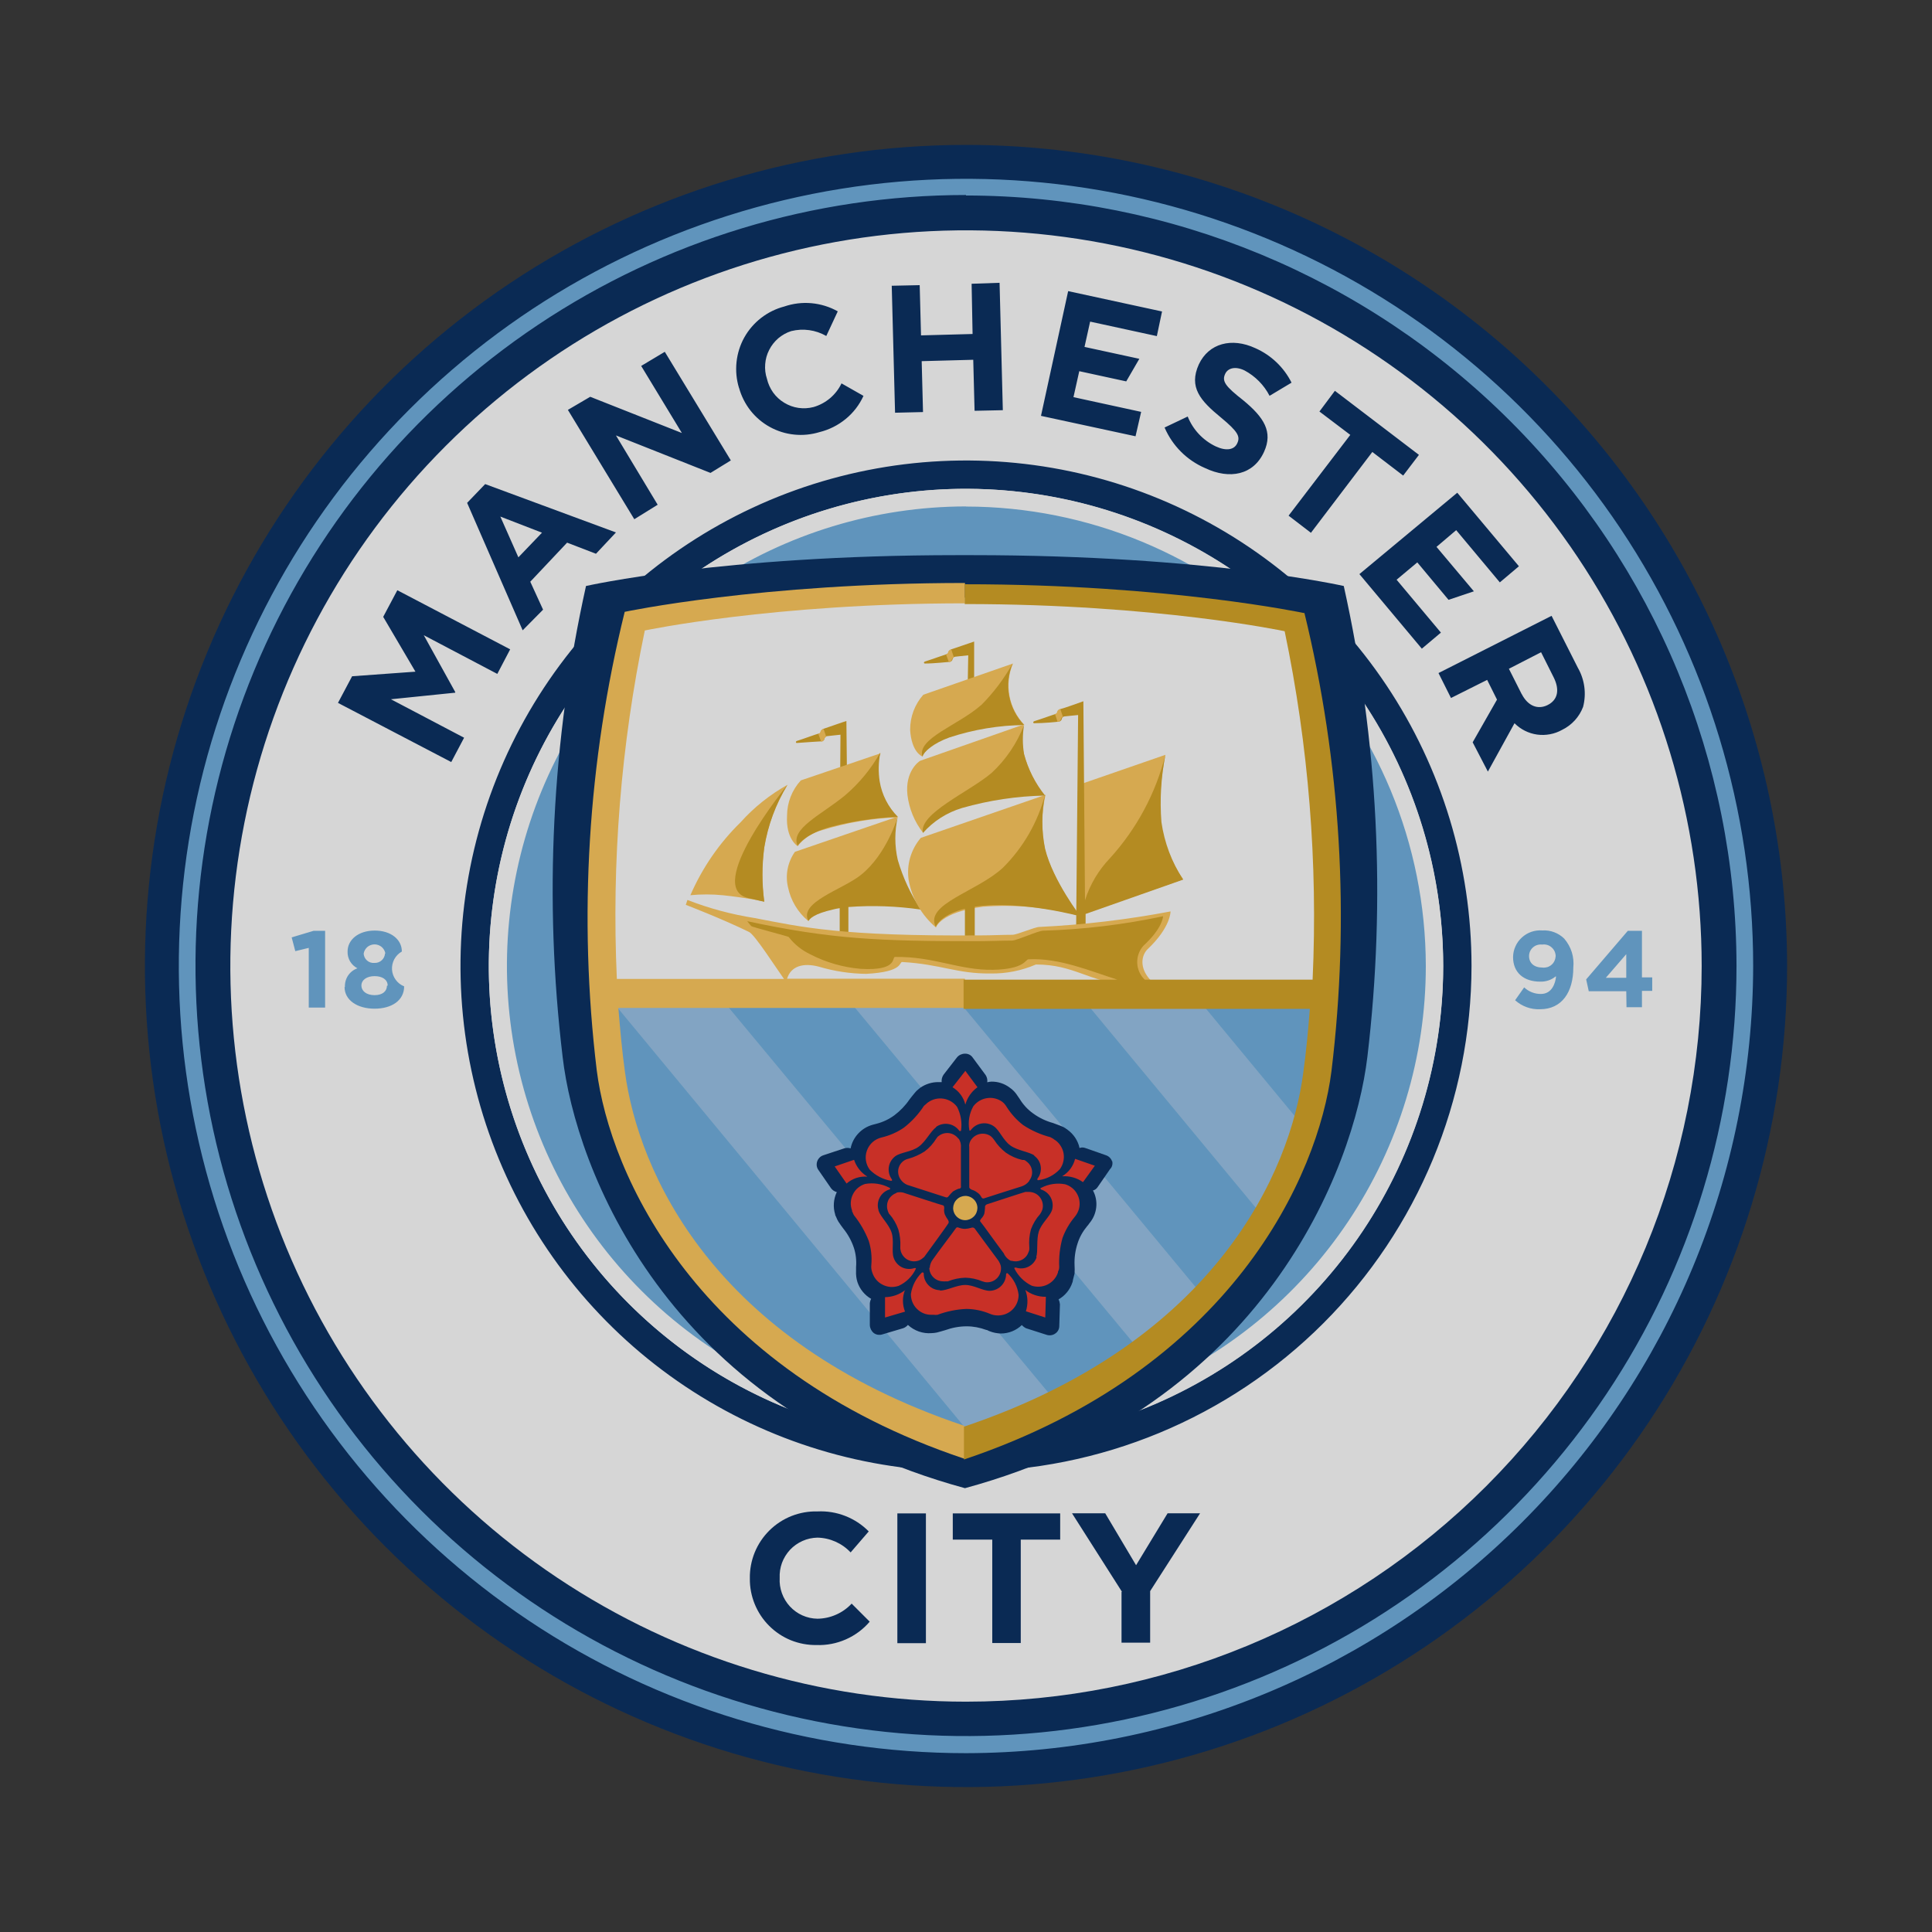 <svg width="32" height="32" viewBox="0 0 32 32" fill="none" xmlns="http://www.w3.org/2000/svg">
<rect x="0" y="0" width="32" height="32" fill="#333333" stroke="none"/>
<g opacity="0.8">
<path d="M16 2.4C13.31 2.4 10.681 3.198 8.444 4.692C6.208 6.186 4.465 8.31 3.435 10.796C2.406 13.281 2.137 16.015 2.661 18.653C3.186 21.291 4.481 23.715 6.383 25.617C8.285 27.519 10.709 28.814 13.347 29.339C15.985 29.863 18.719 29.594 21.204 28.565C23.69 27.535 25.814 25.792 27.308 23.556C28.802 21.319 29.6 18.69 29.6 16C29.596 12.394 28.162 8.937 25.612 6.388C23.063 3.838 19.606 2.404 16 2.4Z" fill="#00285D"/>
<path d="M28.185 16C28.185 13.59 27.471 11.234 26.132 9.23C24.793 7.226 22.89 5.665 20.663 4.742C18.436 3.82 15.986 3.579 13.623 4.049C11.259 4.519 9.088 5.68 7.384 7.384C5.68 9.088 4.519 11.259 4.049 13.623C3.579 15.986 3.82 18.436 4.742 20.663C5.665 22.89 7.226 24.793 9.23 26.132C11.234 27.471 13.59 28.185 16 28.185C19.232 28.185 22.331 26.901 24.616 24.616C26.901 22.331 28.185 19.232 28.185 16Z" fill="white"/>
<path d="M23.757 16C23.757 14.466 23.302 12.966 22.45 11.691C21.597 10.415 20.386 9.421 18.968 8.834C17.551 8.247 15.991 8.093 14.487 8.392C12.982 8.692 11.6 9.43 10.515 10.515C9.43 11.6 8.692 12.982 8.392 14.487C8.093 15.991 8.247 17.551 8.834 18.968C9.421 20.386 10.415 21.597 11.691 22.45C12.966 23.302 14.466 23.757 16 23.757C18.057 23.756 20.029 22.938 21.484 21.484C22.938 20.029 23.756 18.057 23.757 16Z" fill="#6CADDE"/>
<path d="M16 24.373C14.344 24.373 12.725 23.882 11.348 22.962C9.971 22.042 8.898 20.734 8.265 19.204C7.631 17.674 7.465 15.991 7.788 14.367C8.111 12.742 8.909 11.25 10.079 10.079C11.251 8.909 12.742 8.111 14.367 7.788C15.991 7.465 17.674 7.631 19.204 8.264C20.734 8.898 22.042 9.971 22.962 11.348C23.882 12.725 24.373 14.344 24.373 16C24.37 18.22 23.488 20.348 21.918 21.918C20.348 23.488 18.22 24.37 16 24.373ZM16 8.096C14.437 8.096 12.909 8.56 11.609 9.428C10.309 10.297 9.296 11.531 8.698 12.975C8.1 14.419 7.943 16.009 8.248 17.542C8.553 19.075 9.306 20.483 10.411 21.589C11.517 22.694 12.925 23.447 14.458 23.752C15.991 24.057 17.58 23.9 19.025 23.302C20.469 22.704 21.703 21.691 22.572 20.391C23.44 19.091 23.904 17.563 23.904 16C23.901 13.905 23.067 11.896 21.586 10.414C20.104 8.933 18.095 8.099 16 8.096Z" fill="#00285D"/>
<path d="M16 29.038C13.421 29.038 10.9 28.273 8.756 26.841C6.612 25.408 4.941 23.372 3.954 20.989C2.968 18.607 2.709 15.986 3.212 13.456C3.716 10.927 4.957 8.604 6.781 6.781C8.604 4.957 10.927 3.716 13.456 3.212C15.986 2.709 18.607 2.968 20.989 3.954C23.372 4.941 25.408 6.612 26.841 8.756C28.273 10.901 29.038 13.421 29.038 16C29.032 19.456 27.656 22.768 25.212 25.212C22.768 27.656 19.456 29.032 16 29.038ZM16 3.23C13.476 3.23 11.009 3.979 8.91 5.381C6.812 6.783 5.176 8.775 4.21 11.107C3.244 13.438 2.991 16.004 3.482 18.48C3.974 20.955 5.189 23.229 6.973 25.014C8.757 26.799 11.03 28.015 13.506 28.509C15.981 29.002 18.547 28.75 20.879 27.785C23.211 26.821 25.204 25.186 26.608 23.088C28.011 20.991 28.761 18.524 28.762 16C28.759 12.616 27.413 9.372 25.02 6.98C22.628 4.587 19.384 3.241 16 3.238" fill="#6CADDE"/>
<path d="M5.114 15.7L4.891 15.754L4.831 15.526L5.195 15.417H5.385V16.689H5.114V15.7ZM5.713 16.348C5.71 16.281 5.728 16.214 5.765 16.158C5.803 16.102 5.857 16.06 5.92 16.038C5.87 16.012 5.827 15.972 5.798 15.923C5.769 15.873 5.755 15.817 5.757 15.76C5.757 15.564 5.937 15.413 6.207 15.413C6.476 15.413 6.656 15.562 6.656 15.76C6.603 15.79 6.56 15.834 6.531 15.887C6.503 15.94 6.489 16 6.493 16.061C6.497 16.121 6.518 16.179 6.554 16.228C6.589 16.277 6.638 16.315 6.694 16.337C6.694 16.571 6.487 16.707 6.204 16.707C5.92 16.707 5.707 16.567 5.707 16.348H5.713ZM6.421 16.325C6.421 16.222 6.328 16.168 6.204 16.168C6.079 16.168 5.986 16.228 5.986 16.325C5.986 16.412 6.067 16.483 6.204 16.483C6.34 16.483 6.409 16.414 6.409 16.327L6.421 16.325ZM6.383 15.792C6.376 15.75 6.353 15.712 6.321 15.684C6.288 15.657 6.246 15.642 6.204 15.642C6.161 15.642 6.119 15.657 6.086 15.684C6.054 15.712 6.031 15.75 6.024 15.792C6.024 15.814 6.03 15.836 6.039 15.856C6.049 15.877 6.063 15.895 6.079 15.909C6.096 15.924 6.116 15.935 6.137 15.942C6.159 15.949 6.181 15.951 6.204 15.949C6.247 15.951 6.29 15.935 6.322 15.906C6.354 15.877 6.374 15.837 6.377 15.793L6.383 15.792ZM25.767 16.172C25.695 16.232 25.604 16.262 25.51 16.259C25.238 16.259 25.061 16.109 25.061 15.852C25.062 15.79 25.075 15.73 25.101 15.674C25.126 15.618 25.162 15.568 25.208 15.527C25.253 15.486 25.306 15.454 25.364 15.434C25.422 15.414 25.484 15.406 25.545 15.411C25.612 15.407 25.679 15.416 25.741 15.44C25.804 15.463 25.861 15.5 25.909 15.547C25.965 15.613 26.008 15.689 26.034 15.771C26.059 15.853 26.068 15.94 26.059 16.026C26.059 16.433 25.869 16.716 25.509 16.716C25.357 16.723 25.208 16.669 25.095 16.567L25.245 16.354C25.32 16.425 25.419 16.464 25.522 16.463C25.707 16.463 25.762 16.283 25.773 16.175L25.767 16.172ZM25.767 15.841C25.767 15.813 25.761 15.785 25.75 15.759C25.738 15.733 25.721 15.71 25.7 15.692C25.679 15.673 25.654 15.659 25.627 15.651C25.6 15.643 25.571 15.641 25.543 15.645C25.516 15.642 25.489 15.644 25.463 15.652C25.436 15.66 25.412 15.673 25.392 15.691C25.371 15.709 25.355 15.731 25.343 15.756C25.332 15.781 25.326 15.808 25.326 15.835C25.326 15.949 25.407 16.026 25.549 16.026C25.576 16.029 25.602 16.026 25.628 16.019C25.653 16.011 25.677 15.998 25.697 15.981C25.717 15.964 25.734 15.943 25.745 15.919C25.757 15.895 25.764 15.869 25.765 15.843L25.767 15.841ZM26.936 16.418H26.315L26.272 16.222L26.962 15.417H27.196V16.189H27.366V16.412H27.196V16.683H26.94L26.936 16.418ZM26.936 16.195V15.804L26.598 16.195H26.936Z" fill="#6CADDE"/>
<path d="M16 23.904C14.437 23.904 12.909 23.44 11.609 22.572C10.309 21.703 9.296 20.469 8.698 19.025C8.1 17.58 7.943 15.991 8.248 14.458C8.553 12.925 9.306 11.517 10.411 10.411C11.517 9.306 12.925 8.553 14.458 8.248C15.991 7.943 17.58 8.1 19.025 8.698C20.469 9.296 21.703 10.309 22.572 11.609C23.44 12.909 23.904 14.437 23.904 16C23.901 18.095 23.067 20.104 21.586 21.586C20.104 23.067 18.095 23.901 16 23.904ZM16 8.388C14.495 8.39 13.024 8.837 11.774 9.674C10.523 10.511 9.549 11.7 8.974 13.09C8.399 14.481 8.249 16.011 8.543 17.486C8.837 18.962 9.562 20.317 10.627 21.381C11.691 22.445 13.047 23.169 14.523 23.462C15.999 23.756 17.528 23.605 18.919 23.029C20.309 22.453 21.497 21.478 22.333 20.227C23.169 18.976 23.616 17.505 23.616 16C23.613 13.982 22.809 12.047 21.381 10.62C19.954 9.194 18.018 8.392 16 8.39" fill="white"/>
<path d="M15.85 9.195C11.954 9.195 9.706 9.706 9.706 9.706C9.138 12.265 9.007 14.903 9.319 17.506C9.532 19.345 11.028 23.3 15.983 24.649C20.939 23.3 22.428 19.345 22.648 17.506C22.958 14.902 22.826 12.265 22.257 9.706C22.257 9.706 20.009 9.195 16.103 9.195H15.85Z" fill="#00285D"/>
<path d="M21.962 16.484C21.918 17.812 21.711 21.788 15.978 23.97C10.283 21.848 9.994 17.735 9.994 16.484H21.962Z" fill="#96C1E7"/>
<path d="M21.788 16.267C21.878 14.271 21.744 12.271 21.386 10.305C21.386 10.305 19.247 9.898 15.991 9.898C12.735 9.898 10.551 10.347 10.551 10.347C10.171 12.296 10.027 14.282 10.121 16.265H21.795L21.788 16.267Z" fill="white"/>
<path d="M16.157 23.856L10.107 16.544C9.886 18.052 11.11 22.491 16.157 23.856Z" fill="#6CADDF"/>
<path d="M11.909 16.495L17.506 23.238C17.999 23.009 18.462 22.722 18.888 22.384L13.998 16.495H11.909ZM15.805 16.495L19.94 21.483C20.317 21.081 20.651 20.64 20.935 20.168L17.894 16.496H15.799L15.805 16.495ZM21.866 16.495H19.799L21.534 18.593C21.827 17.948 21.86 16.86 21.86 16.501L21.866 16.495Z" fill="#6CADDE"/>
<path d="M18.42 19.237C18.412 19.213 18.399 19.191 18.381 19.173C18.363 19.155 18.341 19.142 18.317 19.134L17.974 19.014C17.944 19.003 17.911 19.003 17.881 19.014C17.854 18.893 17.784 18.787 17.684 18.714C17.674 18.703 17.657 18.698 17.647 18.687C17.623 18.671 17.598 18.659 17.571 18.649L17.44 18.6C17.323 18.568 17.212 18.515 17.113 18.443C17.023 18.379 16.947 18.297 16.89 18.203L16.853 18.149C16.819 18.095 16.775 18.048 16.722 18.013C16.636 17.948 16.53 17.914 16.423 17.915C16.399 17.916 16.375 17.92 16.352 17.926C16.358 17.884 16.348 17.841 16.325 17.806L16.112 17.518C16.098 17.497 16.079 17.48 16.056 17.468C16.033 17.457 16.008 17.451 15.982 17.452C15.957 17.452 15.933 17.458 15.91 17.468C15.888 17.478 15.868 17.493 15.852 17.512L15.63 17.798C15.604 17.834 15.592 17.879 15.597 17.923C15.58 17.923 15.559 17.923 15.543 17.923C15.436 17.922 15.331 17.955 15.243 18.016C15.233 18.026 15.221 18.032 15.21 18.043C15.188 18.06 15.167 18.08 15.15 18.103C15.117 18.14 15.09 18.179 15.063 18.212C14.995 18.312 14.91 18.4 14.813 18.473C14.723 18.539 14.621 18.587 14.513 18.614L14.453 18.63C14.362 18.655 14.28 18.705 14.216 18.774C14.151 18.843 14.107 18.928 14.089 19.021C14.054 19.01 14.015 19.01 13.98 19.021L13.637 19.135C13.613 19.143 13.591 19.156 13.574 19.174C13.556 19.192 13.543 19.213 13.535 19.237C13.527 19.261 13.525 19.286 13.528 19.311C13.532 19.335 13.541 19.359 13.556 19.379L13.763 19.679C13.787 19.712 13.821 19.735 13.86 19.745C13.805 19.861 13.795 19.993 13.833 20.115C13.833 20.132 13.844 20.142 13.85 20.159C13.86 20.185 13.872 20.211 13.887 20.235C13.914 20.279 13.941 20.311 13.968 20.349C14.044 20.443 14.103 20.55 14.142 20.665C14.176 20.768 14.188 20.878 14.179 20.986V21.052C14.176 21.114 14.183 21.177 14.202 21.236C14.241 21.353 14.322 21.452 14.429 21.513C14.416 21.537 14.409 21.563 14.407 21.59V21.95C14.408 21.975 14.415 21.999 14.426 22.022C14.438 22.044 14.453 22.064 14.473 22.08C14.493 22.094 14.516 22.104 14.541 22.108C14.565 22.111 14.59 22.11 14.614 22.102L14.961 21.999C14.991 21.988 15.017 21.969 15.038 21.945C15.09 21.993 15.152 22.03 15.219 22.054C15.287 22.077 15.358 22.087 15.429 22.081C15.458 22.08 15.487 22.077 15.516 22.071C15.565 22.06 15.609 22.044 15.652 22.033C15.768 21.991 15.889 21.968 16.012 21.968C16.122 21.968 16.23 21.989 16.333 22.027C16.355 22.027 16.37 22.044 16.393 22.05C16.451 22.073 16.514 22.085 16.577 22.087C16.707 22.087 16.831 22.037 16.925 21.947C16.944 21.969 16.968 21.987 16.995 22L17.338 22.11C17.362 22.117 17.387 22.119 17.411 22.115C17.436 22.111 17.459 22.102 17.479 22.087C17.5 22.074 17.516 22.055 17.528 22.033C17.539 22.012 17.545 21.988 17.545 21.963L17.556 21.603C17.553 21.575 17.546 21.548 17.533 21.522C17.64 21.461 17.722 21.362 17.761 21.245C17.767 21.231 17.77 21.217 17.771 21.202L17.798 21.095C17.801 21.048 17.801 21.001 17.798 20.954C17.793 20.833 17.81 20.711 17.848 20.595C17.881 20.491 17.935 20.395 18.005 20.311C18.019 20.296 18.032 20.28 18.043 20.262C18.106 20.188 18.146 20.096 18.157 19.999C18.168 19.902 18.149 19.804 18.103 19.718C18.134 19.71 18.161 19.691 18.179 19.664L18.386 19.364C18.404 19.346 18.417 19.324 18.422 19.299C18.428 19.274 18.427 19.248 18.419 19.224L18.42 19.237Z" fill="#00285D"/>
<path d="M15.787 20.009C15.788 19.956 15.809 19.905 15.847 19.868C15.884 19.83 15.935 19.809 15.988 19.808C16.041 19.808 16.092 19.829 16.13 19.867C16.168 19.904 16.189 19.956 16.189 20.009C16.188 20.062 16.167 20.113 16.129 20.15C16.092 20.187 16.041 20.209 15.988 20.21C15.935 20.21 15.884 20.189 15.846 20.151C15.808 20.113 15.787 20.062 15.787 20.009Z" fill="#FFC758"/>
<path d="M15.989 18.296C15.975 18.236 15.948 18.18 15.912 18.131C15.875 18.081 15.829 18.04 15.777 18.008L15.989 17.737L16.19 18.008C16.092 18.078 16.021 18.18 15.989 18.296ZM14.364 19.487C14.261 19.423 14.184 19.325 14.146 19.21L13.825 19.32L14.022 19.603C14.069 19.562 14.123 19.531 14.182 19.511C14.241 19.492 14.303 19.484 14.365 19.489M14.996 21.365C14.9 21.441 14.781 21.483 14.659 21.485V21.822L14.99 21.725C14.944 21.609 14.944 21.48 14.99 21.365M16.982 21.365C17.026 21.478 17.029 21.603 16.992 21.719L17.313 21.822L17.323 21.479C17.199 21.481 17.078 21.44 16.98 21.365M17.595 19.483C17.717 19.475 17.838 19.509 17.938 19.58L18.134 19.308L17.807 19.194C17.793 19.253 17.766 19.309 17.73 19.359C17.693 19.408 17.647 19.45 17.595 19.481M15.571 21.37C15.499 21.369 15.43 21.34 15.38 21.289C15.329 21.238 15.3 21.169 15.3 21.097C15.301 21.093 15.3 21.089 15.298 21.085C15.296 21.082 15.293 21.079 15.29 21.077C15.286 21.075 15.282 21.074 15.278 21.075C15.274 21.076 15.27 21.078 15.267 21.08C15.17 21.175 15.107 21.299 15.087 21.434C15.087 21.479 15.095 21.524 15.112 21.566C15.129 21.608 15.154 21.646 15.186 21.678C15.218 21.71 15.256 21.736 15.298 21.753C15.34 21.77 15.385 21.778 15.431 21.777H15.468C15.488 21.78 15.508 21.78 15.528 21.777C15.681 21.72 15.842 21.687 16.006 21.68C16.14 21.681 16.273 21.709 16.397 21.761C16.438 21.779 16.483 21.788 16.528 21.788C16.573 21.788 16.618 21.78 16.66 21.763C16.702 21.746 16.74 21.721 16.772 21.689C16.804 21.657 16.829 21.619 16.846 21.577C16.863 21.535 16.872 21.49 16.871 21.445C16.854 21.309 16.79 21.184 16.691 21.091C16.68 21.08 16.664 21.091 16.664 21.107C16.663 21.179 16.634 21.248 16.583 21.299C16.532 21.35 16.463 21.379 16.391 21.38C16.277 21.38 16.13 21.283 15.988 21.283C15.846 21.283 15.688 21.376 15.568 21.376L15.571 21.37ZM15.392 20.995C15.392 21.055 15.416 21.113 15.459 21.156C15.501 21.198 15.559 21.222 15.619 21.223C15.634 21.225 15.649 21.225 15.663 21.223C15.663 21.223 15.673 21.223 15.679 21.223H15.7C15.792 21.186 15.889 21.166 15.988 21.163C16.085 21.165 16.181 21.185 16.271 21.223C16.297 21.233 16.324 21.239 16.352 21.239C16.413 21.239 16.47 21.215 16.513 21.172C16.555 21.129 16.58 21.072 16.58 21.011C16.581 20.979 16.573 20.947 16.558 20.919L16.541 20.886C16.541 20.886 16.154 20.364 16.144 20.348C16.136 20.34 16.127 20.334 16.116 20.332C16.105 20.331 16.094 20.332 16.084 20.337C16.052 20.346 16.02 20.352 15.986 20.354C15.953 20.354 15.92 20.348 15.889 20.337C15.862 20.327 15.846 20.321 15.829 20.348C15.813 20.375 15.53 20.745 15.448 20.865C15.418 20.905 15.401 20.954 15.399 21.005L15.392 20.995ZM17.171 20.821C17.16 20.855 17.142 20.887 17.119 20.914C17.096 20.941 17.067 20.964 17.035 20.98C17.003 20.996 16.968 21.006 16.933 21.008C16.897 21.011 16.861 21.006 16.827 20.995C16.805 20.995 16.794 20.995 16.805 21.017C16.867 21.138 16.966 21.235 17.088 21.295C17.174 21.323 17.269 21.316 17.35 21.276C17.432 21.235 17.494 21.164 17.523 21.077C17.523 21.067 17.523 21.055 17.533 21.044C17.54 21.027 17.543 21.009 17.544 20.99C17.536 20.827 17.554 20.664 17.598 20.506C17.644 20.38 17.712 20.262 17.798 20.159C17.827 20.125 17.849 20.086 17.864 20.045C17.879 20.002 17.885 19.957 17.881 19.911C17.878 19.866 17.865 19.822 17.844 19.782C17.823 19.742 17.795 19.706 17.76 19.678C17.725 19.649 17.684 19.628 17.641 19.615C17.506 19.59 17.366 19.611 17.244 19.675C17.227 19.675 17.233 19.697 17.244 19.702C17.313 19.724 17.371 19.772 17.404 19.836C17.438 19.901 17.445 19.976 17.424 20.045C17.386 20.154 17.25 20.262 17.206 20.398C17.163 20.535 17.196 20.719 17.163 20.823L17.171 20.821ZM16.751 20.881C16.78 20.89 16.81 20.893 16.84 20.891C16.87 20.888 16.899 20.88 16.926 20.866C16.953 20.852 16.976 20.833 16.996 20.81C17.015 20.787 17.029 20.76 17.039 20.731C17.045 20.718 17.049 20.703 17.049 20.688V20.661C17.04 20.56 17.049 20.459 17.076 20.361C17.11 20.269 17.16 20.184 17.226 20.111C17.241 20.089 17.254 20.065 17.263 20.04C17.281 19.982 17.275 19.92 17.247 19.866C17.219 19.812 17.171 19.771 17.113 19.753C17.083 19.744 17.052 19.74 17.021 19.742C17.01 19.742 16.994 19.742 16.983 19.742C16.973 19.742 16.363 19.943 16.342 19.949C16.332 19.954 16.324 19.962 16.319 19.971C16.314 19.981 16.313 19.992 16.315 20.003C16.313 20.035 16.31 20.068 16.304 20.1C16.294 20.131 16.277 20.158 16.255 20.181C16.238 20.204 16.222 20.219 16.244 20.241C16.267 20.264 16.532 20.638 16.625 20.758C16.649 20.815 16.693 20.86 16.749 20.886L16.751 20.881ZM17.125 19.14C17.155 19.16 17.18 19.186 17.2 19.217C17.219 19.247 17.232 19.281 17.237 19.317C17.243 19.353 17.241 19.389 17.232 19.424C17.223 19.459 17.207 19.492 17.185 19.52C17.175 19.537 17.185 19.553 17.202 19.547C17.338 19.529 17.463 19.464 17.556 19.363C17.582 19.327 17.601 19.285 17.611 19.242C17.622 19.198 17.624 19.152 17.617 19.108C17.61 19.064 17.594 19.021 17.57 18.983C17.547 18.945 17.516 18.911 17.479 18.885C17.467 18.879 17.456 18.872 17.446 18.862C17.43 18.852 17.414 18.843 17.397 18.835C17.237 18.793 17.085 18.726 16.947 18.635C16.839 18.552 16.747 18.45 16.674 18.335C16.655 18.302 16.63 18.272 16.599 18.248C16.526 18.196 16.434 18.174 16.345 18.189C16.256 18.203 16.175 18.252 16.121 18.324C16.054 18.443 16.031 18.581 16.055 18.715C16.055 18.732 16.072 18.732 16.082 18.715C16.125 18.658 16.189 18.619 16.261 18.608C16.332 18.597 16.404 18.614 16.463 18.656C16.556 18.721 16.613 18.883 16.734 18.972C16.856 19.06 17.045 19.075 17.137 19.141L17.125 19.14ZM17.049 19.552C17.067 19.528 17.081 19.501 17.088 19.472C17.096 19.443 17.097 19.413 17.092 19.383C17.088 19.353 17.077 19.325 17.061 19.3C17.045 19.274 17.024 19.253 17 19.236C16.989 19.225 16.976 19.217 16.962 19.213C16.962 19.213 16.952 19.213 16.946 19.213C16.94 19.213 16.946 19.213 16.935 19.213C16.837 19.191 16.745 19.15 16.662 19.093C16.585 19.034 16.518 18.962 16.466 18.88C16.451 18.858 16.433 18.838 16.412 18.82C16.363 18.785 16.302 18.771 16.242 18.78C16.182 18.789 16.128 18.821 16.091 18.87C16.071 18.895 16.058 18.925 16.054 18.957C16.051 18.969 16.051 18.982 16.054 18.994C16.054 18.994 16.054 19.642 16.054 19.663C16.054 19.684 16.081 19.7 16.097 19.706C16.129 19.715 16.158 19.73 16.184 19.75C16.212 19.767 16.234 19.791 16.25 19.82C16.261 19.843 16.277 19.858 16.304 19.847C16.331 19.837 16.772 19.697 16.919 19.651C16.971 19.635 17.017 19.602 17.049 19.558V19.552ZM15.504 18.665C15.563 18.623 15.635 18.606 15.707 18.617C15.778 18.628 15.842 18.667 15.885 18.724C15.895 18.741 15.918 18.735 15.918 18.724C15.937 18.59 15.914 18.454 15.852 18.333C15.798 18.261 15.718 18.212 15.628 18.198C15.539 18.183 15.447 18.205 15.374 18.257C15.364 18.263 15.354 18.271 15.347 18.279C15.336 18.29 15.32 18.302 15.303 18.317C15.214 18.454 15.102 18.576 14.972 18.677C14.86 18.754 14.734 18.809 14.602 18.84C14.547 18.853 14.496 18.879 14.454 18.916C14.412 18.954 14.379 19.001 14.36 19.054C14.34 19.107 14.334 19.164 14.342 19.219C14.35 19.275 14.372 19.328 14.405 19.373C14.501 19.47 14.625 19.535 14.759 19.558C14.776 19.558 14.782 19.547 14.77 19.531C14.728 19.472 14.711 19.399 14.722 19.328C14.733 19.257 14.772 19.193 14.83 19.15C14.922 19.084 15.096 19.08 15.216 18.993C15.336 18.906 15.413 18.736 15.504 18.672V18.665ZM15.874 18.861C15.857 18.836 15.834 18.816 15.808 18.8C15.783 18.784 15.754 18.774 15.724 18.769C15.694 18.765 15.664 18.766 15.634 18.773C15.605 18.78 15.578 18.793 15.553 18.811C15.541 18.819 15.53 18.828 15.521 18.838C15.521 18.838 15.521 18.849 15.51 18.855C15.459 18.939 15.393 19.013 15.314 19.072C15.231 19.125 15.141 19.166 15.047 19.192C15.02 19.198 14.994 19.209 14.97 19.225C14.946 19.242 14.925 19.264 14.909 19.289C14.893 19.315 14.883 19.343 14.878 19.373C14.874 19.402 14.875 19.432 14.883 19.461C14.89 19.49 14.903 19.517 14.921 19.541C14.94 19.567 14.964 19.59 14.992 19.607L15.024 19.624L15.666 19.831C15.699 19.841 15.709 19.814 15.72 19.803C15.74 19.779 15.762 19.755 15.786 19.733C15.814 19.716 15.843 19.702 15.873 19.69C15.9 19.69 15.922 19.679 15.916 19.646V19.009C15.921 18.956 15.908 18.904 15.879 18.859L15.874 18.861ZM14.552 20.046C14.53 19.978 14.536 19.903 14.569 19.839C14.601 19.774 14.658 19.726 14.726 19.703C14.749 19.703 14.749 19.676 14.726 19.67C14.604 19.607 14.464 19.586 14.329 19.61C14.286 19.623 14.245 19.646 14.21 19.675C14.175 19.704 14.147 19.741 14.127 19.782C14.106 19.822 14.095 19.867 14.092 19.912C14.089 19.958 14.096 20.003 14.112 20.046C14.112 20.057 14.112 20.069 14.122 20.079C14.127 20.097 14.135 20.113 14.145 20.129C14.247 20.257 14.33 20.4 14.389 20.553C14.429 20.681 14.444 20.816 14.432 20.95C14.427 20.994 14.433 21.039 14.449 21.08C14.463 21.123 14.485 21.163 14.515 21.198C14.544 21.232 14.58 21.26 14.621 21.28C14.661 21.3 14.705 21.312 14.75 21.316C14.796 21.319 14.841 21.312 14.884 21.298C15.008 21.241 15.108 21.143 15.167 21.02C15.177 21.01 15.167 20.998 15.144 21.004C15.11 21.015 15.075 21.02 15.039 21.017C15.003 21.015 14.968 21.005 14.936 20.989C14.904 20.973 14.876 20.95 14.853 20.923C14.829 20.896 14.812 20.864 14.801 20.83C14.764 20.721 14.812 20.553 14.768 20.416C14.725 20.28 14.588 20.16 14.551 20.052L14.552 20.046ZM14.852 19.759C14.823 19.768 14.797 19.782 14.774 19.802C14.751 19.821 14.731 19.845 14.717 19.871C14.704 19.898 14.695 19.927 14.693 19.957C14.69 19.987 14.693 20.018 14.702 20.046C14.706 20.061 14.712 20.076 14.719 20.09C14.719 20.09 14.719 20.1 14.729 20.106C14.795 20.181 14.846 20.268 14.879 20.363C14.906 20.456 14.917 20.553 14.912 20.65C14.91 20.678 14.914 20.705 14.922 20.731C14.932 20.76 14.946 20.787 14.966 20.81C14.985 20.833 15.009 20.852 15.035 20.866C15.062 20.88 15.091 20.888 15.121 20.891C15.151 20.893 15.181 20.89 15.21 20.881C15.241 20.871 15.268 20.854 15.291 20.832C15.303 20.826 15.312 20.816 15.318 20.805C15.318 20.805 15.699 20.283 15.709 20.261C15.72 20.238 15.709 20.217 15.699 20.201C15.679 20.174 15.662 20.145 15.649 20.114C15.638 20.083 15.634 20.049 15.639 20.016C15.639 19.989 15.639 19.967 15.612 19.962C15.585 19.958 15.144 19.812 14.998 19.766C14.948 19.744 14.892 19.74 14.84 19.756L14.852 19.759Z" fill="#ED3024"/>
<path d="M17.905 12.986L19.303 12.502C19.235 12.842 19.206 13.189 19.216 13.536C19.252 13.906 19.383 14.26 19.597 14.564L17.872 15.164L17.905 12.986Z" fill="#FFC758"/>
<path d="M19.597 14.569C19.408 14.282 19.286 13.957 19.237 13.617C19.208 13.244 19.23 12.869 19.303 12.502C19.142 13.14 18.827 13.728 18.384 14.215C18.195 14.413 18.053 14.651 17.971 14.912L17.944 11.615C17.944 11.615 17.613 11.735 17.58 11.739C17.566 11.742 17.554 11.748 17.543 11.757C17.533 11.765 17.525 11.776 17.52 11.789C17.52 11.811 17.503 11.822 17.482 11.826C17.461 11.831 17.265 11.903 17.128 11.946C17.106 11.957 17.112 11.979 17.128 11.979C17.286 11.979 17.515 11.957 17.536 11.952C17.548 11.952 17.559 11.947 17.569 11.939C17.578 11.931 17.584 11.921 17.586 11.909C17.588 11.896 17.594 11.885 17.604 11.877C17.614 11.869 17.627 11.865 17.64 11.865C17.656 11.865 17.78 11.849 17.857 11.843L17.824 15.395H17.981V15.138L19.597 14.569Z" fill="#D4A11E"/>
<path d="M13.383 15.251C13.213 15.109 13.097 14.913 13.052 14.696C13.028 14.596 13.026 14.492 13.046 14.39C13.066 14.289 13.107 14.193 13.166 14.109L14.864 13.527C14.804 13.763 14.804 14.01 14.864 14.245C14.938 14.538 15.07 14.814 15.251 15.056C14.846 14.988 14.435 14.974 14.026 15.012C13.449 15.093 13.389 15.252 13.389 15.252L13.383 15.251ZM11.435 14.827C11.632 14.374 11.914 13.964 12.267 13.619C12.49 13.37 12.753 13.161 13.045 12.998C12.849 13.314 12.718 13.666 12.658 14.032C12.617 14.331 12.617 14.633 12.658 14.931C12.658 14.931 12.342 14.866 11.973 14.828C11.792 14.81 11.61 14.81 11.429 14.828L11.435 14.827Z" fill="#FFC758"/>
<path d="M13.04 13.003C12.848 13.32 12.719 13.671 12.659 14.037C12.619 14.335 12.619 14.638 12.659 14.936C12.659 14.936 12.579 14.919 12.399 14.876C11.642 14.711 13.04 13.003 13.04 13.003ZM14.035 13.47L14.019 11.942C13.981 11.952 13.688 12.056 13.655 12.066C13.641 12.069 13.629 12.075 13.618 12.083C13.608 12.092 13.6 12.103 13.595 12.116C13.595 12.138 13.578 12.149 13.551 12.153C13.524 12.158 13.334 12.229 13.197 12.273C13.175 12.283 13.181 12.306 13.197 12.306C13.355 12.295 13.578 12.279 13.605 12.279C13.632 12.279 13.655 12.256 13.655 12.235C13.657 12.223 13.664 12.211 13.673 12.204C13.683 12.195 13.696 12.191 13.709 12.192C13.725 12.192 13.845 12.175 13.921 12.169L13.911 13.475H14.035V13.47ZM16.015 12.095H16.135V10.626L15.771 10.75C15.727 10.761 15.711 10.788 15.711 10.8C15.711 10.812 15.694 10.833 15.673 10.837C15.652 10.842 15.456 10.914 15.32 10.957C15.293 10.968 15.303 10.99 15.32 10.99C15.477 10.99 15.706 10.963 15.727 10.963C15.739 10.963 15.751 10.958 15.76 10.95C15.769 10.942 15.775 10.931 15.777 10.92C15.779 10.907 15.786 10.896 15.796 10.888C15.805 10.88 15.818 10.876 15.831 10.876C15.847 10.876 15.961 10.86 16.037 10.854L16.015 12.099V12.095Z" fill="#D4A11E"/>
<path d="M15.717 10.968C15.729 10.967 15.74 10.963 15.749 10.955C15.758 10.947 15.764 10.936 15.766 10.924C15.768 10.916 15.773 10.908 15.778 10.902C15.784 10.895 15.791 10.89 15.799 10.887L15.756 10.756C15.743 10.759 15.731 10.765 15.722 10.774C15.712 10.782 15.705 10.793 15.702 10.806C15.702 10.822 15.691 10.833 15.669 10.839L15.717 10.968ZM13.602 12.285C13.614 12.284 13.626 12.28 13.635 12.272C13.644 12.264 13.65 12.253 13.652 12.241C13.654 12.233 13.658 12.225 13.664 12.219C13.669 12.212 13.677 12.207 13.685 12.204L13.641 12.074C13.629 12.076 13.617 12.082 13.607 12.091C13.598 12.1 13.591 12.111 13.587 12.123C13.587 12.139 13.576 12.15 13.554 12.156L13.602 12.285ZM17.523 11.954C17.535 11.953 17.546 11.949 17.555 11.941C17.564 11.933 17.57 11.922 17.572 11.91C17.574 11.902 17.578 11.894 17.584 11.888C17.59 11.881 17.597 11.876 17.605 11.873L17.562 11.742C17.549 11.745 17.537 11.751 17.528 11.759C17.518 11.768 17.511 11.779 17.508 11.792C17.508 11.808 17.497 11.819 17.475 11.829L17.518 11.96L17.523 11.954Z" fill="#FFC758"/>
<path d="M15.251 15.065C15.083 14.812 14.955 14.535 14.87 14.244C14.816 14.009 14.816 13.765 14.87 13.53C14.87 13.53 14.686 14.155 14.256 14.494C13.956 14.734 13.222 14.944 13.391 15.255C13.413 15.212 13.488 15.135 13.794 15.065C13.831 15.055 13.87 15.047 13.908 15.042V15.55H14.052V15.023C14.452 14.993 14.854 15.008 15.251 15.065Z" fill="#D4A11E"/>
<path d="M13.21 14.014C13.21 14.014 13.013 13.894 13.036 13.508C13.037 13.293 13.118 13.085 13.264 12.926L14.585 12.477C14.523 12.634 14.513 12.808 14.558 12.971C14.605 13.187 14.716 13.384 14.875 13.538C14.446 13.552 14.022 13.624 13.613 13.751C13.453 13.793 13.311 13.886 13.21 14.017V14.014Z" fill="#FFC758"/>
<path d="M13.993 13.177C14.23 12.976 14.429 12.734 14.581 12.463C14.55 12.621 14.546 12.783 14.57 12.941C14.607 13.164 14.712 13.369 14.87 13.529C14.491 13.545 14.116 13.601 13.749 13.698C13.368 13.807 13.243 13.959 13.211 14.008C13.084 13.727 13.602 13.497 13.993 13.177Z" fill="#D4A11E"/>
<path d="M15.499 15.359C15.263 15.157 15.104 14.88 15.05 14.575C15.032 14.451 15.04 14.325 15.075 14.205C15.11 14.085 15.17 13.973 15.251 13.878L17.317 13.165C17.25 13.46 17.247 13.767 17.307 14.064C17.427 14.558 17.878 15.168 17.878 15.168C17.357 15.027 16.816 14.977 16.279 15.018C15.565 15.111 15.501 15.366 15.501 15.366L15.499 15.359ZM15.075 12.084C15.074 11.872 15.152 11.666 15.293 11.507L16.778 10.99C16.706 11.16 16.686 11.347 16.72 11.527C16.754 11.708 16.84 11.875 16.968 12.008C16.537 12.001 16.107 12.071 15.7 12.214C15.32 12.345 15.281 12.531 15.281 12.531C15.281 12.531 15.096 12.471 15.074 12.081L15.075 12.084Z" fill="#FFC758"/>
<path d="M16.25 11.681C16.455 11.475 16.63 11.243 16.772 10.99C16.7 11.16 16.68 11.347 16.714 11.527C16.748 11.708 16.834 11.875 16.962 12.008C16.542 12.014 16.126 12.083 15.727 12.214C15.466 12.307 15.303 12.448 15.278 12.531C15.185 12.231 15.877 12.009 16.246 11.682L16.25 11.681Z" fill="#D4A11E"/>
<path d="M15.287 13.791C15.146 13.61 15.057 13.394 15.03 13.166C14.987 12.769 15.227 12.606 15.243 12.6L16.956 12C16.922 12.156 16.922 12.318 16.956 12.474C17.019 12.72 17.128 12.952 17.277 13.159C17.277 13.159 16.363 13.181 15.798 13.403C15.594 13.476 15.418 13.609 15.291 13.784L15.287 13.791Z" fill="#FFC758"/>
<path d="M16.424 12.802C16.662 12.582 16.845 12.31 16.962 12.008C16.935 12.168 16.935 12.332 16.962 12.492C17.029 12.742 17.148 12.975 17.31 13.177C16.844 13.186 16.382 13.255 15.934 13.383C15.684 13.458 15.459 13.601 15.287 13.797C15.212 13.476 16.054 13.117 16.424 12.802Z" fill="#D4A11E"/>
<path d="M17.909 15.195C17.909 15.195 17.442 14.596 17.31 14.058C17.249 13.761 17.249 13.455 17.31 13.159C17.19 13.618 16.949 14.036 16.613 14.371C16.178 14.774 15.312 14.97 15.498 15.35C15.531 15.284 15.628 15.143 15.982 15.05V15.54H16.145V15.018C16.913 14.905 17.914 15.182 17.914 15.182L17.909 15.195Z" fill="#D4A11E"/>
<path d="M18.698 16.331C18.807 16.309 18.915 16.288 19.072 16.244C19.062 16.238 19.053 16.231 19.045 16.222C18.871 16.026 18.904 15.825 19.008 15.721C19.394 15.357 19.388 15.096 19.388 15.096C18.672 15.232 17.947 15.318 17.218 15.353C17.137 15.353 16.848 15.483 16.769 15.483C16.599 15.483 16.426 15.493 16.247 15.493C13.918 15.51 13.267 15.353 12.501 15.206C12.119 15.146 11.745 15.046 11.386 14.906L11.359 14.987C11.359 14.987 11.969 15.221 12.408 15.437C12.501 15.48 12.857 16.036 12.985 16.214H10.217C10.129 14.279 10.284 12.34 10.68 10.443C10.68 10.443 12.802 9.993 15.983 9.993V9.656C12.6 9.656 10.347 10.134 10.347 10.134C9.735 12.617 9.578 15.19 9.884 17.728C10.101 19.447 11.533 22.673 15.966 24.159L16.162 23.887L15.966 23.614C11.783 22.21 10.57 19.382 10.352 17.761C10.302 17.401 10.271 17.047 10.242 16.695H15.982V16.211H13.036C13.102 15.998 13.307 15.944 13.563 16.011C13.818 16.087 14.081 16.127 14.347 16.13C14.978 16.097 14.885 15.93 14.946 15.934C15.594 15.972 15.846 16.13 16.409 16.124C16.667 16.128 16.922 16.077 17.158 15.975C17.789 15.975 18.029 16.258 18.657 16.312C18.668 16.323 18.682 16.33 18.698 16.331Z" fill="#FFC758"/>
<path d="M21.603 10.155C21.603 10.155 19.355 9.677 15.979 9.677V10.005C19.167 10.005 21.278 10.455 21.278 10.455C21.674 12.352 21.829 14.291 21.741 16.226H18.96C18.885 16.154 18.84 16.055 18.836 15.95C18.832 15.846 18.868 15.744 18.937 15.666C19.264 15.366 19.264 15.176 19.264 15.176C18.61 15.315 17.946 15.395 17.278 15.415C17.197 15.415 16.854 15.573 16.767 15.579C16.598 15.579 16.354 15.589 16.168 15.589C14.558 15.589 13.77 15.556 12.376 15.258L12.442 15.339C12.442 15.35 13.052 15.508 13.063 15.519C13.158 15.642 13.281 15.74 13.422 15.807C13.681 15.941 13.964 16.022 14.254 16.047C14.885 16.084 14.765 15.85 14.825 15.85C15.473 15.84 15.886 16.073 16.451 16.063C16.968 16.052 16.985 15.894 17.032 15.889C17.544 15.862 18.061 16.085 18.507 16.226H15.96V16.71H21.695C21.668 17.058 21.635 17.418 21.585 17.776C21.372 19.397 20.15 22.225 15.966 23.63V24.174C20.41 22.682 21.836 19.462 22.053 17.743C22.362 15.203 22.21 12.629 21.603 10.143V10.155Z" fill="#D4A11E"/>
<path d="M5.598 11.642L5.832 11.201L6.881 11.125L6.347 10.217L6.581 9.776L8.45 10.755L8.237 11.162L7.019 10.521L7.54 11.462V11.473L6.475 11.582L7.687 12.219L7.474 12.622L5.598 11.642ZM7.737 8.329L8.036 8.018L10.202 8.819L9.871 9.172L9.393 8.988L8.783 9.635L8.995 10.098L8.657 10.44L7.737 8.329ZM8.977 8.823L8.287 8.556L8.586 9.231L8.977 8.823ZM9.406 6.789L9.776 6.572L11.294 7.172L10.62 6.061L11.011 5.827L12.105 7.626L11.768 7.833L10.202 7.212L10.893 8.36L10.506 8.6L9.406 6.789ZM12.24 6.425C12.198 6.288 12.184 6.143 12.199 5.999C12.214 5.856 12.257 5.717 12.327 5.591C12.397 5.465 12.492 5.355 12.606 5.266C12.72 5.178 12.85 5.113 12.989 5.077C13.134 5.027 13.289 5.008 13.441 5.022C13.594 5.036 13.743 5.082 13.876 5.157L13.686 5.565C13.51 5.464 13.302 5.435 13.105 5.484C13.026 5.509 12.954 5.55 12.891 5.603C12.829 5.657 12.777 5.722 12.74 5.796C12.702 5.869 12.68 5.949 12.674 6.031C12.667 6.113 12.677 6.196 12.703 6.274C12.722 6.356 12.757 6.433 12.806 6.502C12.855 6.57 12.918 6.628 12.99 6.671C13.062 6.715 13.142 6.744 13.225 6.756C13.309 6.768 13.393 6.763 13.475 6.742C13.575 6.713 13.668 6.663 13.748 6.596C13.828 6.528 13.893 6.445 13.938 6.35L14.302 6.557C14.234 6.706 14.133 6.837 14.007 6.94C13.88 7.044 13.732 7.118 13.574 7.157C13.438 7.198 13.296 7.213 13.155 7.198C13.014 7.184 12.877 7.141 12.753 7.073C12.628 7.005 12.519 6.912 12.431 6.801C12.344 6.69 12.279 6.562 12.241 6.425H12.24ZM14.77 4.733L15.233 4.723L15.255 5.555L16.109 5.532L16.093 4.7L16.556 4.684L16.61 6.794L16.142 6.804L16.12 5.959L15.266 5.982L15.288 6.825L14.825 6.836L14.77 4.733ZM19.285 7.083L19.672 6.899C19.759 7.116 19.924 7.292 20.135 7.393C20.308 7.474 20.445 7.453 20.494 7.339C20.544 7.23 20.505 7.149 20.222 6.915C19.884 6.638 19.684 6.415 19.857 6.034C20.021 5.686 20.401 5.585 20.793 5.767C21.053 5.882 21.265 6.084 21.392 6.338L21.028 6.556C20.936 6.377 20.791 6.231 20.614 6.136C20.457 6.06 20.337 6.099 20.294 6.19C20.234 6.314 20.294 6.397 20.593 6.631C20.936 6.914 21.088 7.152 20.936 7.485C20.763 7.865 20.37 7.948 19.958 7.752C19.658 7.622 19.419 7.383 19.29 7.083H19.285ZM22.365 7.203L21.854 6.816L22.11 6.473L23.502 7.534L23.241 7.877L22.73 7.486L21.713 8.825L21.343 8.541L22.365 7.203ZM25.699 10.2L26.134 11.06C26.247 11.257 26.278 11.489 26.221 11.708C26.158 11.875 26.033 12.011 25.873 12.089C25.748 12.159 25.603 12.186 25.46 12.167C25.318 12.147 25.186 12.081 25.085 11.979L24.644 12.78L24.392 12.295L24.795 11.588L24.632 11.261L24.033 11.561L23.826 11.148L25.699 10.2ZM25.204 11.495C25.308 11.696 25.471 11.756 25.629 11.68C25.808 11.593 25.835 11.419 25.732 11.216L25.525 10.803L24.992 11.077L25.204 11.497V11.495ZM17.876 6.148L18.654 6.317L18.871 5.943L17.963 5.746L18.056 5.327L19.161 5.567L19.247 5.159L17.692 4.822L17.242 6.888L18.808 7.226L18.901 6.822L17.78 6.578L17.876 6.148ZM24.137 8.161L22.516 9.509L23.55 10.744L23.866 10.478L23.132 9.602L23.475 9.315L23.992 9.935L24.412 9.794L23.793 9.058L24.119 8.781L24.842 9.646L25.158 9.379L24.137 8.161ZM12.42 26.144C12.417 25.997 12.445 25.85 12.5 25.714C12.556 25.577 12.639 25.453 12.743 25.35C12.848 25.246 12.973 25.164 13.11 25.11C13.247 25.056 13.393 25.03 13.541 25.034C13.697 25.026 13.854 25.052 14 25.109C14.146 25.166 14.279 25.253 14.389 25.365L14.089 25.713C14.018 25.637 13.933 25.577 13.839 25.535C13.744 25.493 13.643 25.47 13.539 25.468C13.454 25.47 13.37 25.488 13.292 25.523C13.214 25.558 13.143 25.608 13.085 25.67C13.027 25.733 12.982 25.806 12.952 25.886C12.923 25.966 12.91 26.051 12.914 26.137C12.909 26.222 12.922 26.308 12.951 26.389C12.98 26.47 13.025 26.544 13.083 26.607C13.141 26.67 13.212 26.721 13.29 26.756C13.369 26.791 13.453 26.81 13.539 26.811C13.646 26.81 13.751 26.787 13.848 26.744C13.946 26.701 14.033 26.639 14.106 26.561L14.405 26.86C14.297 26.987 14.161 27.087 14.009 27.154C13.856 27.221 13.691 27.253 13.524 27.247C13.379 27.249 13.235 27.222 13.1 27.168C12.965 27.113 12.843 27.032 12.74 26.929C12.637 26.827 12.556 26.704 12.501 26.57C12.446 26.435 12.418 26.291 12.42 26.146V26.144ZM14.863 25.067H15.336V27.216H14.863V25.067ZM16.435 25.501H15.781V25.067H17.56V25.501H16.907V27.214H16.435V25.501ZM18.584 26.366L17.756 25.065H18.306L18.817 25.925L19.339 25.065H19.877L19.05 26.354V27.208H18.576V26.364L18.584 26.366Z" fill="#00285D"/>
</g>
</svg>
